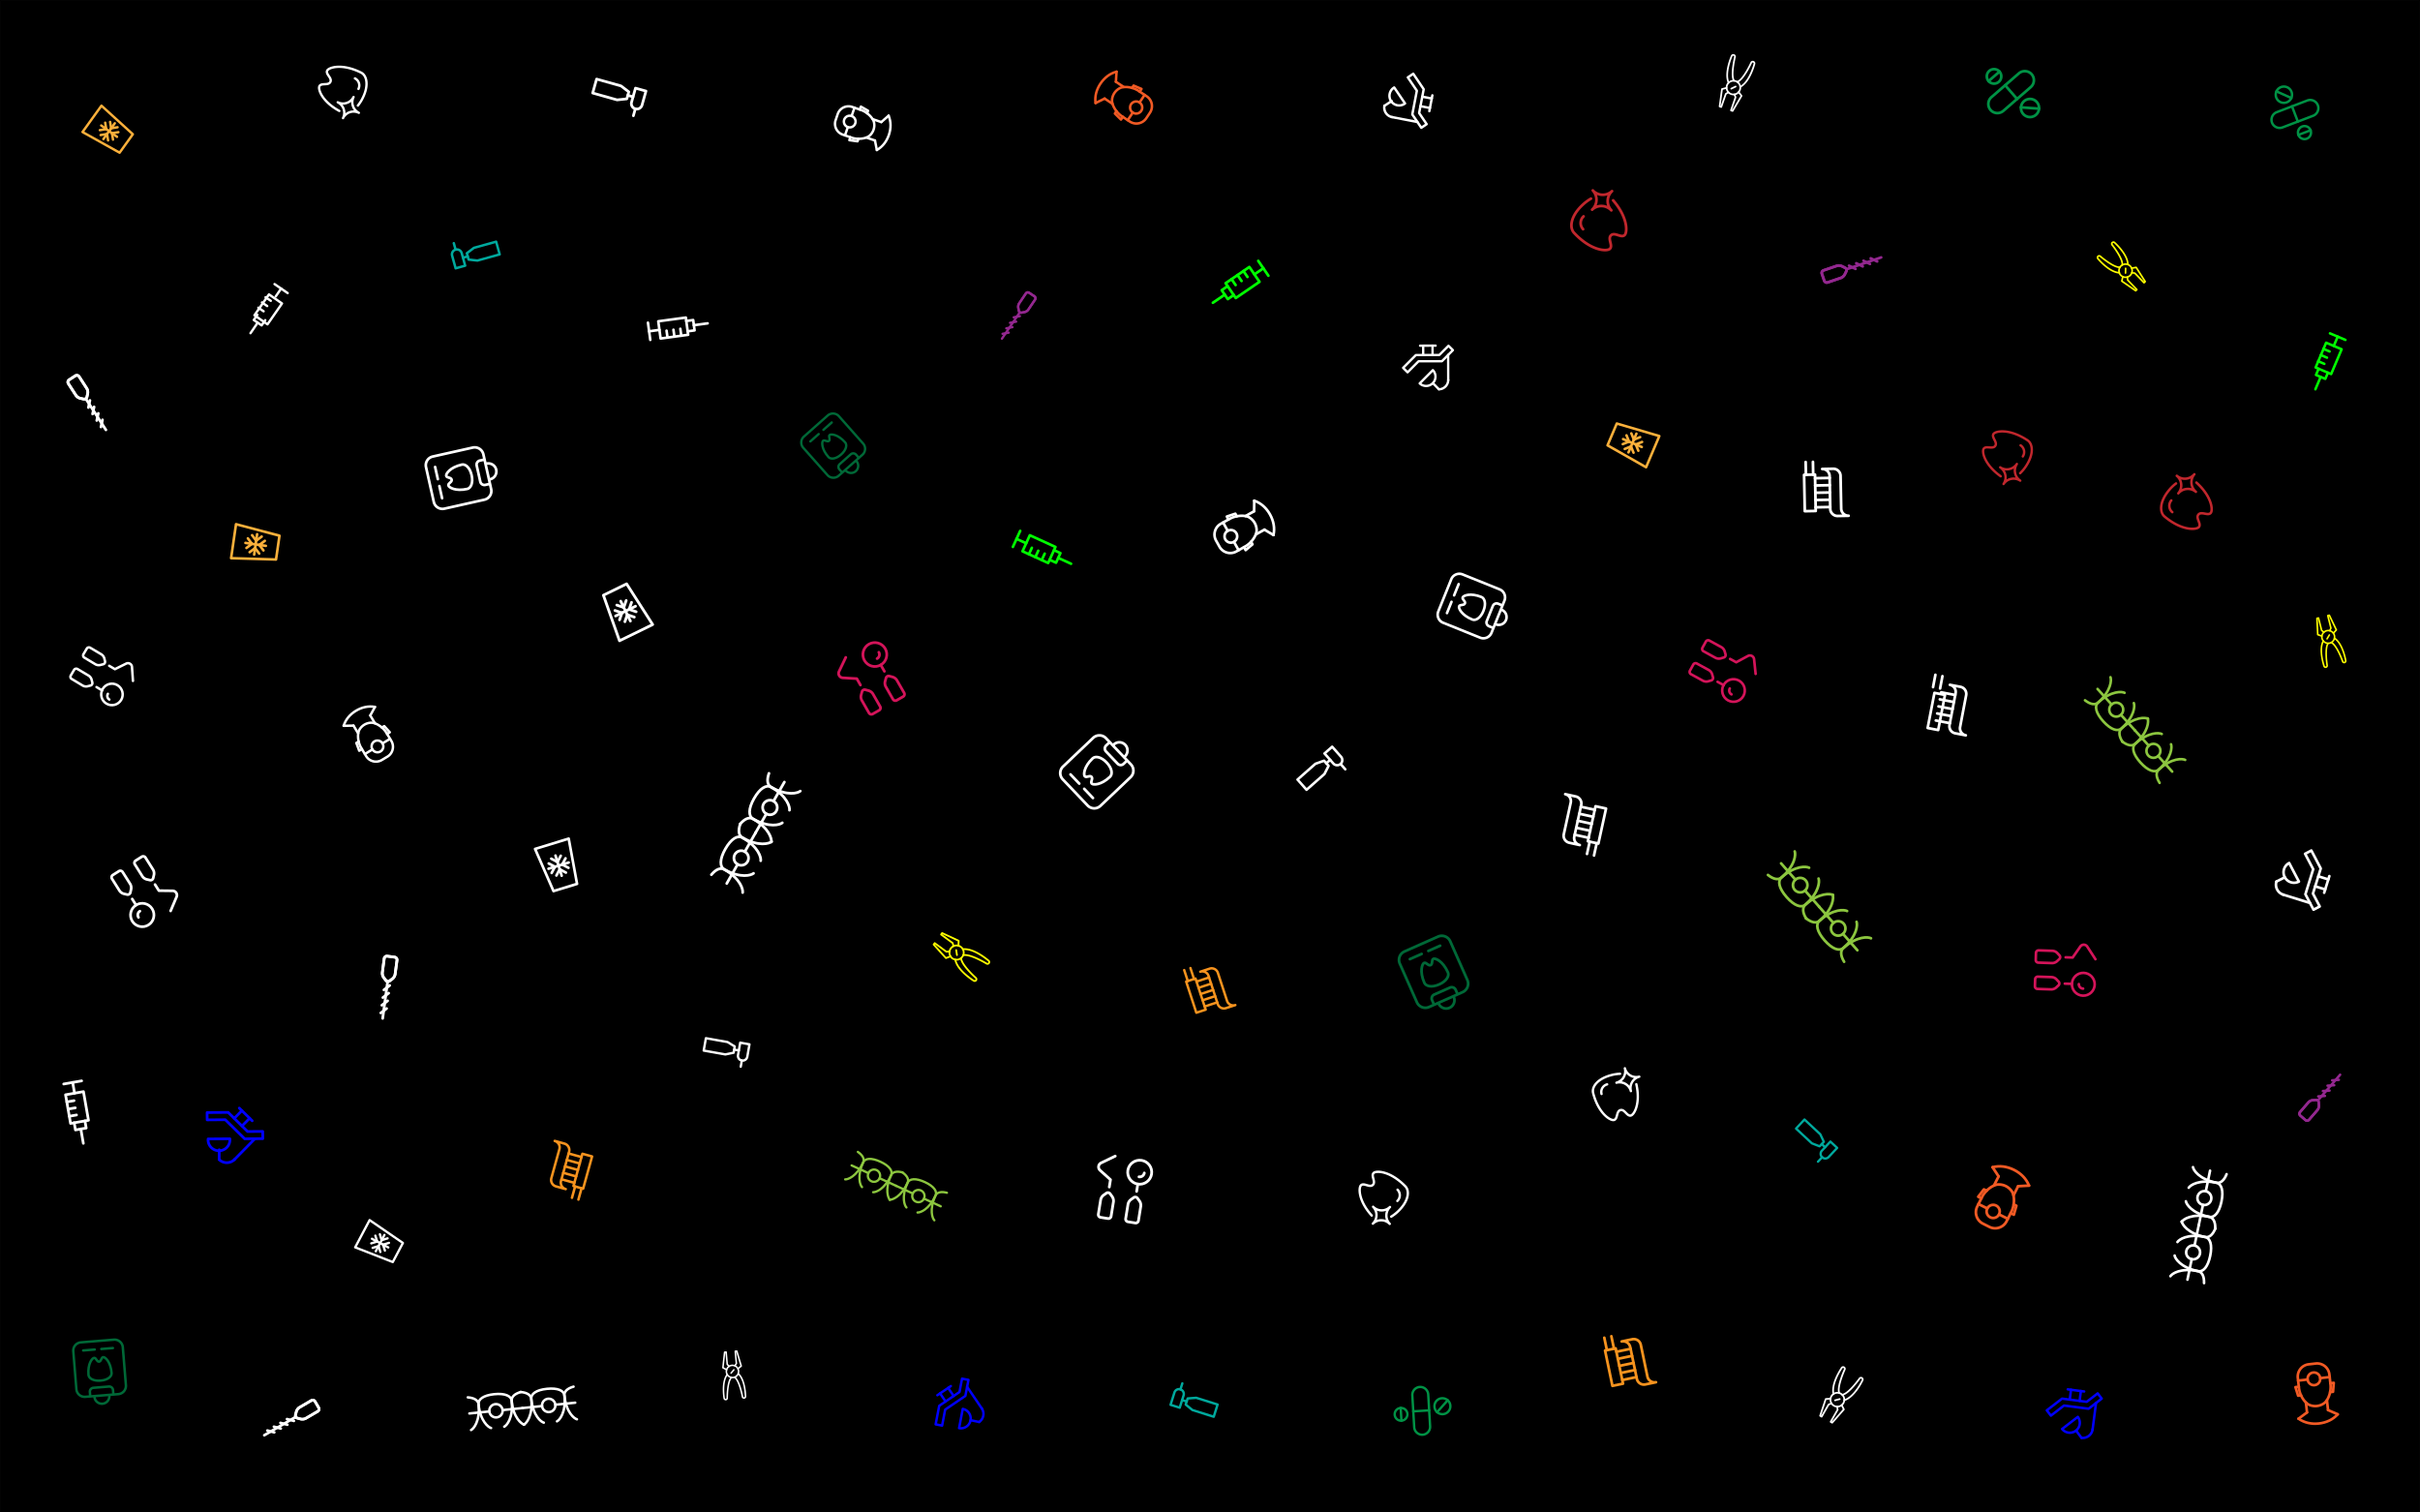 <svg xmlns="http://www.w3.org/2000/svg" viewBox="0 0 2880 1800"><rect x="0" y="0" width="2880" height="1800" fill="#333333" stroke="none"/><defs><style>.cls-1,.cls-10,.cls-11,.cls-12,.cls-13,.cls-14,.cls-15,.cls-16,.cls-17,.cls-18,.cls-19,.cls-2,.cls-20,.cls-21,.cls-22,.cls-23,.cls-24,.cls-25,.cls-26,.cls-27,.cls-28,.cls-29,.cls-3,.cls-30,.cls-31,.cls-32,.cls-33,.cls-34,.cls-35,.cls-36,.cls-37,.cls-38,.cls-39,.cls-4,.cls-40,.cls-41,.cls-42,.cls-43,.cls-44,.cls-45,.cls-46,.cls-47,.cls-48,.cls-49,.cls-5,.cls-50,.cls-51,.cls-52,.cls-53,.cls-54,.cls-55,.cls-56,.cls-57,.cls-58,.cls-59,.cls-6,.cls-60,.cls-61,.cls-62,.cls-63,.cls-64,.cls-65,.cls-66,.cls-67,.cls-68,.cls-69,.cls-7,.cls-70,.cls-71,.cls-72,.cls-73,.cls-74,.cls-75,.cls-8,.cls-9{fill:none;stroke-linecap:round;stroke-linejoin:round;}.cls-1,.cls-10,.cls-11,.cls-12,.cls-13,.cls-14,.cls-15,.cls-19,.cls-2,.cls-20,.cls-21,.cls-22,.cls-23,.cls-24,.cls-3,.cls-34,.cls-35,.cls-36,.cls-37,.cls-38,.cls-39,.cls-4,.cls-40,.cls-41,.cls-42,.cls-43,.cls-44,.cls-45,.cls-46,.cls-47,.cls-48,.cls-5,.cls-6,.cls-7,.cls-8,.cls-9{stroke:#fff;}.cls-1{stroke-width:2.95px;}.cls-2{stroke-width:3.3px;}.cls-3{stroke-width:3.21px;}.cls-4{stroke-width:3.23px;}.cls-5{stroke-width:3.1px;}.cls-6{stroke-width:3.18px;}.cls-7{stroke-width:2.75px;}.cls-8{stroke-width:3.14px;}.cls-9{stroke-width:3.3px;}.cls-10{stroke-width:2.98px;}.cls-11{stroke-width:3.26px;}.cls-12{stroke-width:3.11px;}.cls-13{stroke-width:3.25px;}.cls-14{stroke-width:3.2px;}.cls-15{stroke-width:3.2px;}.cls-16,.cls-17,.cls-18{stroke:#d4145a;}.cls-16{stroke-width:3.11px;}.cls-17{stroke-width:3.13px;}.cls-18{stroke-width:3.28px;}.cls-19{stroke-width:3.25px;}.cls-20{stroke-width:3.26px;}.cls-21{stroke-width:3.19px;}.cls-22{stroke-width:2.81px;}.cls-23{stroke-width:2.81px;}.cls-24{stroke-width:2.84px;}.cls-25,.cls-26,.cls-27{stroke:#8cc63f;}.cls-25{stroke-width:3.23px;}.cls-26{stroke-width:2.74px;}.cls-27{stroke-width:3.12px;}.cls-28,.cls-29,.cls-30{stroke:#006837;}.cls-28{stroke-width:2.96px;}.cls-29{stroke-width:3.28px;}.cls-30{stroke-width:2.83px;}.cls-31,.cls-32,.cls-33{stroke:#f7931e;}.cls-31{stroke-width:3.22px;}.cls-32{stroke-width:2.92px;}.cls-33{stroke-width:2.99px;}.cls-34{stroke-width:3.12px;}.cls-35{stroke-width:2.78px;}.cls-36{stroke-width:2.88px;}.cls-37{stroke-width:2.92px;}.cls-38{stroke-width:2.9px;}.cls-39{stroke-width:3.14px;}.cls-40{stroke-width:3.1px;}.cls-41{stroke-width:2.84px;}.cls-42{stroke-width:3.25px;}.cls-43{stroke-width:3.04px;}.cls-44{stroke-width:3.24px;}.cls-45{stroke-width:2.8px;}.cls-46{stroke-width:1.82px;}.cls-47{stroke-width:2.04px;}.cls-48{stroke-width:2.06px;}.cls-49,.cls-50,.cls-51{stroke:#009245;}.cls-49{stroke-width:3.24px;}.cls-50{stroke-width:2.85px;}.cls-51{stroke-width:2.92px;}.cls-52,.cls-53,.cls-54{stroke:#fbb03b;}.cls-52{stroke-width:2.89px;}.cls-53{stroke-width:3.02px;}.cls-54{stroke-width:3.07px;}.cls-55,.cls-56,.cls-57{stroke:#93278f;}.cls-55{stroke-width:3.21px;}.cls-56{stroke-width:2.79px;}.cls-57{stroke-width:2.98px;}.cls-58,.cls-59,.cls-60{stroke:#c1272d;}.cls-58{stroke-width:3.24px;}.cls-59{stroke-width:2.97px;}.cls-60{stroke-width:2.86px;}.cls-61,.cls-62,.cls-63{stroke:#f15a24;}.cls-61{stroke-width:3.26px;}.cls-62{stroke-width:3.01px;}.cls-63{stroke-width:3.15px;}.cls-64,.cls-65,.cls-66{stroke:blue;}.cls-64{stroke-width:2.95px;}.cls-65{stroke-width:3.24px;}.cls-66{stroke-width:2.91px;}.cls-67,.cls-68,.cls-69{stroke:lime;}.cls-67{stroke-width:3.21px;}.cls-68{stroke-width:3.15px;}.cls-69{stroke-width:3px;}.cls-70,.cls-71,.cls-72{stroke:#00a99d;}.cls-70{stroke-width:2.86px;}.cls-71{stroke-width:2.76px;}.cls-72{stroke-width:2.94px;}.cls-73,.cls-74,.cls-75{stroke:#ff0;}.cls-73{stroke-width:1.97px;}.cls-74{stroke-width:2.13px;}.cls-75{stroke-width:1.9px;}</style></defs><g id="Layer_3" data-name="Layer 3"><rect x="0.5" y="0.5" width="2879" height="1799"/><path d="M2879,1V1799H1V1H2879m1-1H0V1800H2880V0Z"/><line class="cls-1" x1="114.87" y1="817.69" x2="121.63" y2="821.72"/><path class="cls-1" d="M98.61,816a8.23,8.23,0,0,0,5.4.79l3.73-.94a3,3,0,0,0,2.14-3.58l-.95-3.73a8.25,8.25,0,0,0-3.26-4.37l-13.47-8a3,3,0,0,0-4,1l-4,6.76a3,3,0,0,0,1,4Z"/><path class="cls-1" d="M113.73,790.66a8.16,8.16,0,0,0,5.4.79l3.73-.94a3,3,0,0,0,2.13-3.58l-.94-3.73a8.25,8.25,0,0,0-3.26-4.37l-13.48-8a3,3,0,0,0-4,1l-4,6.76a3,3,0,0,0,1,4Z"/><path class="cls-1" d="M158.22,810.31l-1.14-16.46a4.78,4.78,0,0,0-6.9-4.11l-13.43,6.63-6.76-4"/><circle class="cls-1" cx="132.62" cy="828.27" r="12.79" transform="matrix(0.51, -0.86, 0.86, 0.51, -646.73, 518.05)"/><path class="cls-1" d="M128.39,825.75a4.93,4.93,0,0,0,1.71,6.75"/><line class="cls-2" x1="1352.69" y1="1417.87" x2="1354.1" y2="1409.19"/><path class="cls-2" d="M1357.64,1435.44a9.18,9.18,0,0,0-1.4-5.93l-2.51-3.49a3.3,3.3,0,0,0-4.6-.74l-3.48,2.51a9.19,9.19,0,0,0-3.2,5.19l-2.8,17.29a3.31,3.31,0,0,0,2.73,3.78l8.68,1.41a3.31,3.31,0,0,0,3.78-2.73Z"/><path class="cls-2" d="M1325.1,1430.17a9.18,9.18,0,0,0-1.4-5.93l-2.51-3.49a3.29,3.29,0,0,0-4.6-.74l-3.48,2.51a9.2,9.2,0,0,0-3.2,5.18l-2.8,17.3a3.31,3.31,0,0,0,2.73,3.78l8.67,1.4a3.31,3.31,0,0,0,3.79-2.72Z"/><path class="cls-2" d="M1327.21,1375.89l-16.62,8a5.33,5.33,0,0,0-1.44,8.85l12.41,11.22-1.41,8.68"/><circle class="cls-2" cx="1356.38" cy="1395.09" r="14.29" transform="translate(-237.66 2510.93) rotate(-80.8)"/><path class="cls-2" d="M1355.5,1400.52a5.51,5.51,0,0,0,6.31-4.55"/><line class="cls-3" x1="157.33" y1="1069.87" x2="161.9" y2="1077.12"/><path class="cls-3" d="M142.37,1060.23a9,9,0,0,0,4.85,3.43l4.09.93a3.22,3.22,0,0,0,3.84-2.43l.92-4.08a9,9,0,0,0-1-5.85l-9.12-14.45a3.23,3.23,0,0,0-4.43-1l-7.25,4.58a3.22,3.22,0,0,0-1,4.43Z"/><path class="cls-3" d="M169.55,1043.07a9,9,0,0,0,4.86,3.43l4.08.93a3.22,3.22,0,0,0,3.84-2.43l.92-4.08a9,9,0,0,0-1-5.85l-9.12-14.45a3.23,3.23,0,0,0-4.43-1l-7.25,4.58a3.21,3.21,0,0,0-1,4.43Z"/><path class="cls-3" d="M203.05,1084.09l7-16.54a5.19,5.19,0,0,0-4.66-7.39l-16.31-.2-4.58-7.25"/><circle class="cls-3" cx="169.34" cy="1088.9" r="13.93" transform="translate(-555.14 258.53) rotate(-32.26)"/><path class="cls-3" d="M166.48,1084.37a5.36,5.36,0,0,0-1.67,7.39"/><path class="cls-4" d="M1345.48,924.93a10.8,10.8,0,0,0,.39-15.22l-29.66-31.19a10.81,10.81,0,0,0-15.22-.39l-35.87,34.11a10.8,10.8,0,0,0-.38,15.22l29.66,31.19a10.79,10.79,0,0,0,15.21.39Z"/><line class="cls-4" x1="1284.39" y1="932.55" x2="1274.01" y2="921.64"/><line class="cls-4" x1="1300.7" y1="949.71" x2="1290.32" y2="938.79"/><path class="cls-4" d="M1299.27,932.57c1.67,1.76,11.14,1.95,21.78-8.16,3.12-3,2.68-9.84-4.06-16.93s-13.59-7.88-16.71-4.91c-10.63,10.11-10.92,19.58-9.25,21.33,1.93,2,5.94-1.6,8,.61S1297.34,930.54,1299.27,932.57Z"/><path class="cls-4" d="M1320.06,883.76l-3.64,3.46a5,5,0,0,0-.18,7.1l13.85,14.56a5,5,0,0,0,7.1.18l3.64-3.46"/><path class="cls-4" d="M1338.45,900.43a9.68,9.68,0,1,0-13.34-14"/><path class="cls-5" d="M1761.51,758.89a10.37,10.37,0,0,0,13.45-5.72l15.45-38.34a10.37,10.37,0,0,0-5.73-13.45l-44.09-17.77a10.37,10.37,0,0,0-13.45,5.72l-15.45,38.34a10.37,10.37,0,0,0,5.73,13.45Z"/><line class="cls-5" x1="1730.52" y1="708.54" x2="1735.92" y2="695.12"/><line class="cls-5" x1="1722.02" y1="729.62" x2="1727.43" y2="716.21"/><path class="cls-5" d="M1736.43,721.55c-.87,2.16,2.73,10.51,15.8,15.78,3.84,1.54,9.67-1.57,13.18-10.29s1.47-15-2.36-16.55c-13.07-5.27-21.46-1.75-22.33.41-1,2.49,3.76,4.55,2.67,7.26S1737.43,719.06,1736.43,721.55Z"/><path class="cls-5" d="M1787.36,720.28l-4.47-1.8a4.83,4.83,0,0,0-6.28,2.67L1769.4,739a4.83,4.83,0,0,0,2.67,6.28l4.47,1.8"/><path class="cls-5" d="M1780.12,743a9.3,9.3,0,1,0,7-17.25"/><path class="cls-6" d="M576.51,594.68a10.63,10.63,0,0,0,8-12.66l-9.26-41.35a10.63,10.63,0,0,0-12.66-8l-47.56,10.65A10.62,10.62,0,0,0,507,556l9.26,41.36a10.63,10.63,0,0,0,12.66,8Z"/><line class="cls-6" x1="521.05" y1="570.2" x2="517.81" y2="555.73"/><line class="cls-6" x1="526.14" y1="592.95" x2="522.9" y2="578.47"/><path class="cls-6" d="M533.61,577.75c.52,2.33,8.42,7.28,22.52,4.12,4.14-.93,7.25-7,5.14-16.35s-7.49-13.53-11.62-12.6c-14.1,3.16-19.14,11-18.61,13.34.6,2.68,5.82,1.65,6.48,4.58S533,575.06,533.61,577.75Z"/><path class="cls-6" d="M575.87,547.05l-4.82,1.08a4.94,4.94,0,0,0-3.75,5.9l4.32,19.3a5,5,0,0,0,5.91,3.75l4.82-1.08"/><path class="cls-6" d="M583,570.43a9.54,9.54,0,1,0-4.17-18.61"/><polygon class="cls-7" points="479.49 1479.24 439.87 1452.02 422.68 1484.47 467.45 1501.96 479.49 1479.24"/><line class="cls-7" x1="462.11" y1="1484.58" x2="442.64" y2="1474.26"/><line class="cls-7" x1="448.85" y1="1477.55" x2="441.83" y2="1479.71"/><line class="cls-7" x1="448.85" y1="1477.55" x2="446.69" y2="1470.53"/><line class="cls-7" x1="455.9" y1="1481.29" x2="458.06" y2="1488.31"/><line class="cls-7" x1="455.9" y1="1481.29" x2="462.92" y2="1479.13"/><line class="cls-7" x1="454.24" y1="1475.9" x2="452.08" y2="1468.88"/><line class="cls-7" x1="454.24" y1="1475.9" x2="461.26" y2="1473.74"/><line class="cls-7" x1="450.51" y1="1482.95" x2="443.48" y2="1485.1"/><line class="cls-7" x1="450.51" y1="1482.95" x2="452.66" y2="1489.97"/><line class="cls-7" x1="457.53" y1="1469.68" x2="447.21" y2="1489.16"/><polygon class="cls-8" points="686.74 1051.9 676.79 998.05 636.78 1010.32 658.73 1060.49 686.74 1051.9"/><line class="cls-8" x1="668.44" y1="1042.19" x2="661.08" y2="1018.19"/><line class="cls-8" x1="663.43" y1="1025.85" x2="656.04" y2="1021.92"/><line class="cls-8" x1="663.43" y1="1025.85" x2="667.35" y2="1018.45"/><line class="cls-8" x1="666.09" y1="1034.53" x2="662.17" y2="1041.93"/><line class="cls-8" x1="666.09" y1="1034.53" x2="673.49" y2="1038.46"/><line class="cls-8" x1="669.1" y1="1028.86" x2="673.03" y2="1021.46"/><line class="cls-8" x1="669.1" y1="1028.86" x2="676.5" y2="1032.78"/><line class="cls-8" x1="660.42" y1="1031.52" x2="653.02" y2="1027.6"/><line class="cls-8" x1="660.42" y1="1031.52" x2="656.49" y2="1038.92"/><line class="cls-8" x1="676.76" y1="1026.51" x2="652.76" y2="1033.87"/><polygon class="cls-9" points="718.1 708.37 737.26 762.58 776.73 743.28 745.73 694.86 718.1 708.37"/><line class="cls-9" x1="738.67" y1="715.43" x2="750.24" y2="739.11"/><line class="cls-9" x1="746.55" y1="731.56" x2="754.86" y2="734.41"/><line class="cls-9" x1="746.55" y1="731.56" x2="743.69" y2="739.87"/><line class="cls-9" x1="742.36" y1="722.98" x2="745.21" y2="714.67"/><line class="cls-9" x1="742.36" y1="722.98" x2="734.05" y2="720.13"/><line class="cls-9" x1="740.17" y1="729.37" x2="737.31" y2="737.68"/><line class="cls-9" x1="740.17" y1="729.37" x2="731.86" y2="726.51"/><line class="cls-9" x1="748.74" y1="725.18" x2="757.05" y2="728.03"/><line class="cls-9" x1="748.74" y1="725.18" x2="751.59" y2="716.86"/><line class="cls-9" x1="732.61" y1="733.06" x2="756.3" y2="721.48"/><path class="cls-10" d="M647.18,1693.09c-3.14-.76-12.85-8.06-14.91-28.26-.6-5.93,5.9-10.72,18.72-12s20.16,2.07,20.76,8c2.06,20.21-6,29.31-8.91,30.69"/><circle class="cls-10" cx="653" cy="1672.55" r="7.94"/><path class="cls-10" d="M619.47,1656.64c7.88.57,12.33,3.62,12.8,8.19,2.06,20.2-6,29.31-8.91,30.68"/><path class="cls-10" d="M682.58,1650.22c-7.6,2.14-11.35,6-10.89,10.59,2.06,20.21,11.78,27.51,14.91,28.27"/><line class="cls-10" x1="621.35" y1="1675.77" x2="645.1" y2="1673.35"/><line class="cls-10" x1="660.9" y1="1671.75" x2="684.56" y2="1669.34"/><path class="cls-10" d="M584.42,1699.48c-3.13-.77-12.85-8.06-14.91-28.27-.6-5.93,5.9-10.71,18.73-12s20.15,2.08,20.76,8c2,20.21-6,29.31-8.91,30.69"/><circle class="cls-10" cx="590.25" cy="1678.94" r="7.94"/><path class="cls-10" d="M556.71,1663c7.88.56,12.34,3.62,12.8,8.18,2.06,20.21-6,29.31-8.9,30.69"/><path class="cls-10" d="M619.83,1656.61c-7.61,2.14-11.36,6-10.89,10.59,2,20.21,11.77,27.5,14.9,28.26"/><line class="cls-10" x1="558.6" y1="1682.16" x2="582.35" y2="1679.74"/><line class="cls-10" x1="598.14" y1="1678.13" x2="621.8" y2="1675.73"/><path class="cls-11" d="M931,979.22c-2.68,2.32-15.37,6.37-34.73-4.63-5.68-3.23-5.83-12.08,1.15-24.37s14.66-16.7,20.34-13.47c19.37,11,22.39,24,21.77,27.46"/><circle class="cls-11" cx="916.29" cy="960.97" r="8.7"/><path class="cls-11" d="M880.77,980.82c5.51-6.68,11.07-8.72,15.45-6.23,19.36,11,22.38,24,21.76,27.46"/><path class="cls-11" d="M915.13,920.34c-2.92,8.16-1.82,14,2.55,16.47,19.36,11,32.06,7,34.73,4.64"/><line class="cls-11" x1="899.06" y1="991.3" x2="911.99" y2="968.53"/><line class="cls-11" x1="920.59" y1="953.4" x2="933.48" y2="930.73"/><path class="cls-11" d="M896.77,1039.36c-2.67,2.31-15.36,6.36-34.72-4.64-5.68-3.23-5.83-12.08,1.15-24.37s14.66-16.69,20.34-13.47c19.37,11,22.39,24,21.77,27.47"/><circle class="cls-11" cx="882.12" cy="1021.1" r="8.7"/><path class="cls-11" d="M846.6,1041c5.51-6.68,11.07-8.72,15.45-6.24,19.36,11,22.38,24,21.76,27.46"/><path class="cls-11" d="M881,980.48c-2.92,8.16-1.82,14,2.55,16.46,19.36,11,32.06,7,34.73,4.64"/><line class="cls-11" x1="864.89" y1="1051.43" x2="877.82" y2="1028.67"/><line class="cls-11" x1="886.42" y1="1013.54" x2="899.3" y2="990.86"/><path class="cls-12" d="M2591.35,1478.14c1.74-2.89,12.08-10.28,32.89-6,6.1,1.27,8.82,9.26,6.08,22.46s-8.42,19.46-14.52,18.19c-20.8-4.31-27.35-15.21-27.8-18.55"/><circle class="cls-12" cx="2610" cy="1490.42" r="8.3"/><path class="cls-12" d="M2636.43,1462c-3,7.68-7.5,11.17-12.19,10.19-20.81-4.31-27.35-15.21-27.81-18.55"/><path class="cls-12" d="M2623,1527c.26-8.26-2.43-13.23-7.13-14.2-20.81-4.32-31.15,3.08-32.89,6"/><line class="cls-12" x1="2616.76" y1="1457.83" x2="2611.68" y2="1482.29"/><line class="cls-12" x1="2608.31" y1="1498.55" x2="2603.26" y2="1522.91"/><path class="cls-12" d="M2604.75,1413.53c1.75-2.89,12.08-10.28,32.89-6,6.1,1.27,8.83,9.26,6.09,22.47s-8.42,19.45-14.52,18.18c-20.81-4.31-27.35-15.21-27.81-18.55"/><circle class="cls-12" cx="2623.4" cy="1425.81" r="8.3"/><path class="cls-12" d="M2649.83,1397.37c-3,7.69-7.49,11.17-12.19,10.19-20.81-4.31-27.35-15.21-27.8-18.55"/><path class="cls-12" d="M2636.35,1462.35c.26-8.26-2.43-13.23-7.13-14.2-20.81-4.32-31.14,3.08-32.89,6"/><line class="cls-12" x1="2630.16" y1="1393.22" x2="2625.09" y2="1417.68"/><line class="cls-12" x1="2621.71" y1="1433.94" x2="2616.66" y2="1458.3"/><rect class="cls-13" x="2147.45" y="564.91" width="12.99" height="43.29" transform="translate(-11.06 42.24) rotate(-1.12)"/><line class="cls-13" x1="2177.4" y1="568.78" x2="2160.09" y2="569.12"/><line class="cls-13" x1="2177.57" y1="577.43" x2="2160.26" y2="577.77"/><line class="cls-13" x1="2177.74" y1="586.09" x2="2160.43" y2="586.43"/><line class="cls-13" x1="2177.91" y1="594.75" x2="2160.6" y2="595.08"/><line class="cls-13" x1="2178.08" y1="603.4" x2="2160.77" y2="603.74"/><path class="cls-13" d="M2187,614.05l13-.25a8.66,8.66,0,0,1-8.82-8.49l-.77-38.95a8.66,8.66,0,0,0-8.82-8.49l-13,.26a8.65,8.65,0,0,1,8.82,8.48l.76,39A8.66,8.66,0,0,0,2187,614.05Z"/><line class="cls-13" x1="2157.84" y1="564.83" x2="2157.55" y2="549.68"/><line class="cls-13" x1="2149.19" y1="565" x2="2148.89" y2="549.85"/><rect class="cls-14" x="2279.36" y="833.08" width="42.64" height="12.79" transform="matrix(0.19, -0.98, 0.98, 0.19, 1044.56, 2941.86)"/><line class="cls-14" x1="2326.92" y1="827.13" x2="2310.17" y2="823.93"/><line class="cls-14" x1="2325.32" y1="835.5" x2="2308.57" y2="832.3"/><line class="cls-14" x1="2323.72" y1="843.88" x2="2306.97" y2="840.68"/><line class="cls-14" x1="2322.12" y1="852.25" x2="2305.37" y2="849.06"/><line class="cls-14" x1="2320.52" y1="860.63" x2="2303.77" y2="857.43"/><path class="cls-14" d="M2326.9,872.7l12.56,2.4a8.52,8.52,0,0,1-6.77-10l7.19-37.7a8.53,8.53,0,0,0-6.77-10l-12.57-2.4a8.54,8.54,0,0,1,6.78,10l-7.2,37.7A8.53,8.53,0,0,0,2326.9,872.7Z"/><line class="cls-14" x1="2308.87" y1="819.34" x2="2311.67" y2="804.68"/><line class="cls-14" x1="2300.49" y1="817.74" x2="2303.29" y2="803.08"/><rect class="cls-15" x="1879.26" y="975.39" width="42.66" height="12.8" transform="translate(534.93 2628.34) rotate(-77.65)"/><line class="cls-15" x1="1874.02" y1="993.44" x2="1890.69" y2="997.09"/><line class="cls-15" x1="1875.85" y1="985.1" x2="1892.51" y2="988.75"/><line class="cls-15" x1="1877.67" y1="976.77" x2="1894.34" y2="980.42"/><line class="cls-15" x1="1879.5" y1="968.43" x2="1896.16" y2="972.08"/><line class="cls-15" x1="1881.32" y1="960.1" x2="1897.99" y2="963.75"/><path class="cls-15" d="M1875.27,947.86l-12.5-2.74a8.54,8.54,0,0,1,6.51,10.16l-8.22,37.5a8.54,8.54,0,0,0,6.51,10.16l12.5,2.74a8.53,8.53,0,0,1-6.5-10.16l8.21-37.5A8.53,8.53,0,0,0,1875.27,947.86Z"/><line class="cls-15" x1="1891.86" y1="1001.71" x2="1888.67" y2="1016.29"/><line class="cls-15" x1="1900.19" y1="1003.53" x2="1897" y2="1018.12"/><line class="cls-16" x1="2044.05" y1="811.42" x2="2051.31" y2="815.4"/><path class="cls-16" d="M2026.89,810.28a8.66,8.66,0,0,0,5.71.62l3.88-1.13a3.11,3.11,0,0,0,2.11-3.85l-1.13-3.88a8.68,8.68,0,0,0-3.6-4.47l-14.47-7.93a3.12,3.12,0,0,0-4.22,1.23l-4,7.26a3.12,3.12,0,0,0,1.23,4.22Z"/><path class="cls-16" d="M2041.82,783a8.71,8.71,0,0,0,5.71.63l3.88-1.13a3.11,3.11,0,0,0,2.11-3.85l-1.14-3.89a8.71,8.71,0,0,0-3.59-4.47l-14.48-7.93a3.11,3.11,0,0,0-4.21,1.23l-4,7.26a3.11,3.11,0,0,0,1.23,4.22Z"/><path class="cls-16" d="M2089.34,802l-1.82-17.26a5,5,0,0,0-7.41-4.06l-13.87,7.48-7.27-4"/><circle class="cls-16" cx="2063.11" cy="821.86" r="13.46" transform="translate(350.87 2236.12) rotate(-61.28)"/><path class="cls-16" d="M2058.57,819.38a5.17,5.17,0,0,0,2.06,7"/><line class="cls-17" x1="2457.3" y1="1170.64" x2="2465.65" y2="1170.9"/><path class="cls-17" d="M2441.37,1177.45a8.71,8.71,0,0,0,5.41-2l3-2.79a3.14,3.14,0,0,0,.14-4.42l-2.8-3a8.66,8.66,0,0,0-5.27-2.38l-16.63-.52a3.14,3.14,0,0,0-3.23,3l-.26,8.34a3.14,3.14,0,0,0,3,3.23Z"/><path class="cls-17" d="M2442.35,1146.16a8.77,8.77,0,0,0,5.41-2l3-2.79a3.15,3.15,0,0,0,.14-4.43l-2.8-3a8.7,8.7,0,0,0-5.27-2.37l-16.63-.53a3.15,3.15,0,0,0-3.23,3l-.26,8.35a3.15,3.15,0,0,0,3,3.23Z"/><path class="cls-17" d="M2493.72,1141.51l-9.53-14.68a5,5,0,0,0-8.5-.27l-9.06,13-8.34-.26"/><circle class="cls-17" cx="2479.21" cy="1171.33" r="13.57" transform="translate(1230.68 3612.57) rotate(-88.2)"/><path class="cls-17" d="M2474,1171.17a5.23,5.23,0,0,0,5.06,5.38"/><line class="cls-18" x1="1052.52" y1="798.95" x2="1048.18" y2="791.35"/><path class="cls-18" d="M1067.33,809.47a9.17,9.17,0,0,0-4.79-3.72l-4.12-1.13a3.28,3.28,0,0,0-4,2.29l-1.13,4.13a9.15,9.15,0,0,0,.77,6l8.64,15.14a3.29,3.29,0,0,0,4.47,1.23l7.6-4.34a3.29,3.29,0,0,0,1.23-4.47Z"/><path class="cls-18" d="M1038.82,825.73A9.13,9.13,0,0,0,1034,822l-4.12-1.13a3.28,3.28,0,0,0-4,2.29l-1.12,4.13a9.05,9.05,0,0,0,.76,6l8.64,15.15a3.29,3.29,0,0,0,4.47,1.23l7.61-4.34a3.28,3.28,0,0,0,1.22-4.47Z"/><path class="cls-18" d="M1006.53,782.36l-7.91,16.55a5.3,5.3,0,0,0,4.42,7.75l16.63,1,4.34,7.6"/><circle class="cls-18" cx="1041.13" cy="779" r="14.22" transform="translate(-249.19 618.15) rotate(-29.7)"/><path class="cls-18" d="M1043.84,783.75a5.47,5.47,0,0,0,2.05-7.46"/><line class="cls-19" x1="105.19" y1="484.98" x2="107.01" y2="476.52"/><line class="cls-19" x1="110.18" y1="492.7" x2="112" y2="484.23"/><line class="cls-19" x1="115.16" y1="500.41" x2="116.98" y2="491.95"/><line class="cls-19" x1="120.15" y1="508.13" x2="121.97" y2="499.66"/><line class="cls-19" x1="126.04" y1="511.61" x2="102.04" y2="474.46"/><path class="cls-19" d="M89.68,447.19a3.27,3.27,0,0,1,4.49,1l9.12,14.12a9,9,0,0,1,1.08,5.9l-.91,4.24a3.25,3.25,0,0,1-3.86,2.49L95.36,474a9,9,0,0,1-4.93-3.41L81.3,456.47a3.26,3.26,0,0,1,1-4.49Z"/><path class="cls-19" d="M89.68,447.19a3.27,3.27,0,0,1,4.49,1l9.12,14.12a9,9,0,0,1,1.08,5.9l-.91,4.24a3.25,3.25,0,0,1-3.86,2.49L95.36,474a9,9,0,0,1-4.93-3.41L81.3,456.47a3.26,3.26,0,0,1,1-4.49Z"/><line class="cls-20" x1="456.86" y1="1178.07" x2="463.77" y2="1172.79"/><line class="cls-20" x1="455.63" y1="1187.21" x2="462.54" y2="1181.94"/><line class="cls-20" x1="454.4" y1="1196.35" x2="461.32" y2="1191.08"/><line class="cls-20" x1="453.17" y1="1205.49" x2="460.09" y2="1200.22"/><line class="cls-20" x1="455.41" y1="1211.99" x2="461.32" y2="1167.99"/><path class="cls-20" d="M469.67,1139.11a3.27,3.27,0,0,1,2.8,3.66l-2.25,16.73a9.06,9.06,0,0,1-3,5.21l-3.46,2.64a3.27,3.27,0,0,1-4.57-.61l-2.64-3.46a9.07,9.07,0,0,1-1.54-5.83l2.24-16.73a3.27,3.27,0,0,1,3.67-2.79Z"/><path class="cls-20" d="M469.67,1139.11a3.27,3.27,0,0,1,2.8,3.66l-2.25,16.73a9.06,9.06,0,0,1-3,5.21l-3.46,2.64a3.27,3.27,0,0,1-4.57-.61l-2.64-3.46a9.07,9.07,0,0,1-1.54-5.83l2.24-16.73a3.27,3.27,0,0,1,3.67-2.79Z"/><line class="cls-21" x1="341.54" y1="1688.83" x2="349.75" y2="1690.99"/><line class="cls-21" x1="333.75" y1="1693.37" x2="341.97" y2="1695.53"/><line class="cls-21" x1="325.96" y1="1697.91" x2="334.18" y2="1700.08"/><line class="cls-21" x1="318.18" y1="1702.46" x2="326.4" y2="1704.62"/><line class="cls-21" x1="314.51" y1="1708.08" x2="351.99" y2="1686.21"/><path class="cls-21" d="M379.27,1675.31a3.2,3.2,0,0,1-1.14,4.36L363.88,1688a8.88,8.88,0,0,1-5.84.79l-4.11-1.08a3.19,3.19,0,0,1-2.27-3.89l1.08-4.12a8.89,8.89,0,0,1,3.56-4.68l14.25-8.32a3.2,3.2,0,0,1,4.36,1.15Z"/><path class="cls-21" d="M379.27,1675.31a3.2,3.2,0,0,1-1.14,4.36L363.88,1688a8.88,8.88,0,0,1-5.84.79l-4.11-1.08a3.19,3.19,0,0,1-2.27-3.89l1.08-4.12a8.89,8.89,0,0,1,3.56-4.68l14.25-8.32a3.2,3.2,0,0,1,4.36,1.15Z"/><path class="cls-22" d="M425.89,125.64a45.55,45.55,0,0,0,5.75-9c7.6-15.23,4.82-26.87-1.88-30.21C406.92,75.08,391.28,80.22,389.4,84c-2.18,4.35,6.13,8.76,3.77,13.5s-10.88.75-13.05,5.11c-1.81,3.62,3,18.18,23.69,29.41"/><path class="cls-22" d="M426.58,105.83a9.36,9.36,0,0,0-4.19-12.55"/><path class="cls-22" d="M408.23,140.55a14,14,0,0,0-6.29-18.82,14,14,0,0,0,18.82-6.3,14,14,0,0,0,6.3,18.83A14,14,0,0,0,408.23,140.55Z"/><path class="cls-23" d="M1928,1277.92a46,46,0,0,0-10.53,1.59c-16.48,4.34-23.4,14.13-21.49,21.37,6.51,24.71,20.71,33.08,24.8,32,4.71-1.24,2.53-10.4,7.66-11.76s7.76,7.69,12.47,6.45c3.92-1,11.68-14.28,6.48-37.26"/><path class="cls-23" d="M1912.64,1290.48a9.37,9.37,0,0,0-6.67,11.45"/><path class="cls-23" d="M1950.89,1281.35a14.06,14.06,0,0,0-10,17.17,14,14,0,0,0-17.17-10,14.05,14.05,0,0,0,10-17.17A14,14,0,0,0,1950.89,1281.35Z"/><path class="cls-24" d="M1655.67,1447.91a46.53,46.53,0,0,0,8.48-6.63c12.34-12,13.58-24,8.3-29.47-18-18.5-34.64-18.82-37.7-15.85-3.52,3.43,2.93,10.41-.91,14.15s-10.64-2.92-14.16.51c-2.94,2.86-3.19,18.36,12.78,36"/><path class="cls-24" d="M1663,1429.24a9.46,9.46,0,0,0,.19-13.38"/><path class="cls-24" d="M1633.83,1456.24a14.19,14.19,0,0,0,.28-20.07,14.2,14.2,0,0,0,20.07.29,14.18,14.18,0,0,0-.28,20.06A14.21,14.21,0,0,0,1633.83,1456.24Z"/><path class="cls-25" d="M2164.24,1045.58c1.3,3.25,1,16.46-15.62,31-4.87,4.27-13.2,1.53-22.44-9s-10.88-19.15-6-23.42c16.59-14.56,29.72-13.17,32.78-11.46"/><circle class="cls-25" cx="2142.39" cy="1053.38" r="8.63"/><path class="cls-25" d="M2149.45,1093.09c-4.47-7.33-4.58-13.2-.83-16.49,16.59-14.56,29.72-13.18,32.78-11.47"/><path class="cls-25" d="M2104,1041.27c6.69,5.39,12.5,6.25,16.24,3,16.59-14.56,16.92-27.76,15.62-31"/><line class="cls-25" x1="2165.19" y1="1079.36" x2="2148.08" y2="1059.86"/><line class="cls-25" x1="2136.7" y1="1046.89" x2="2119.65" y2="1027.47"/><path class="cls-25" d="M2209.46,1097.1c1.3,3.26,1,16.46-15.62,31-4.87,4.27-13.2,1.53-22.44-9s-10.88-19.14-6-23.42c16.59-14.56,29.72-13.17,32.78-11.46"/><circle class="cls-25" cx="2187.61" cy="1104.9" r="8.63"/><path class="cls-25" d="M2194.67,1144.61c-4.47-7.33-4.58-13.2-.83-16.49,16.59-14.56,29.72-13.18,32.78-11.46"/><path class="cls-25" d="M2149.19,1092.79c6.69,5.39,12.5,6.25,16.24,3,16.59-14.57,16.92-27.77,15.62-31"/><line class="cls-25" x1="2210.41" y1="1130.88" x2="2193.3" y2="1111.38"/><line class="cls-25" x1="2181.92" y1="1098.41" x2="2164.87" y2="1078.99"/><path class="cls-26" d="M1078.74,1437c-2.13-2.07-6.45-12.41,1.36-29.43,2.3-5,9.7-5.75,20.5-.79s15.05,11.06,12.76,16c-7.82,17-18.47,20.49-21.43,20.22"/><circle class="cls-26" cx="1092.97" cy="1423.43" r="7.32"/><path class="cls-26" d="M1073.76,1395.12c6,4.13,8.11,8.64,6.34,12.48-7.81,17-18.46,20.49-21.42,20.22"/><path class="cls-26" d="M1126.91,1419.51c-7.05-1.85-11.84-.51-13.61,3.33-7.81,17-3.5,27.36-1.36,29.43"/><line class="cls-26" x1="1066.31" y1="1411.2" x2="1086.32" y2="1420.38"/><line class="cls-26" x1="1099.62" y1="1426.48" x2="1119.54" y2="1435.63"/><path class="cls-26" d="M1025.89,1412.77c-2.13-2.07-6.44-12.41,1.37-29.43,2.29-5,9.69-5.75,20.49-.79s15,11.07,12.76,16.06c-7.81,17-18.47,20.48-21.42,20.22"/><circle class="cls-26" cx="1040.12" cy="1399.17" r="7.32"/><path class="cls-26" d="M1020.91,1370.86c6,4.13,8.11,8.64,6.35,12.48-7.81,17-18.47,20.49-21.43,20.22"/><path class="cls-26" d="M1074.06,1395.26c-7-1.86-11.84-.52-13.61,3.32-7.81,17-3.49,27.36-1.36,29.43"/><line class="cls-26" x1="1013.47" y1="1386.94" x2="1033.47" y2="1396.12"/><line class="cls-26" x1="1046.77" y1="1402.23" x2="1066.69" y2="1411.37"/><path class="cls-27" d="M2539.44,836.75c1.3,3.11,1.16,15.83-14.62,30.09-4.63,4.18-12.69,1.65-21.74-8.36s-10.73-18.3-6.11-22.48c15.79-14.25,28.46-13.1,31.42-11.49"/><circle class="cls-27" cx="2518.5" cy="844.55" r="8.31"/><path class="cls-27" d="M2525.84,882.71c-4.4-7-4.58-12.66-1-15.87,15.78-14.26,28.45-13.1,31.42-11.49"/><path class="cls-27" d="M2481.33,833.42c6.52,5.09,12.12,5.85,15.69,2.63,15.78-14.25,15.92-27,14.62-30.09"/><line class="cls-27" x1="2540.82" y1="869.27" x2="2524.07" y2="850.72"/><line class="cls-27" x1="2512.93" y1="838.39" x2="2496.24" y2="819.91"/><path class="cls-27" d="M2583.7,885.76c1.3,3.11,1.16,15.83-14.62,30.09-4.63,4.18-12.69,1.65-21.74-8.36s-10.74-18.3-6.11-22.48c15.78-14.25,28.45-13.1,31.42-11.49"/><circle class="cls-27" cx="2562.76" cy="893.56" r="8.31"/><path class="cls-27" d="M2570.1,931.72c-4.4-7-4.59-12.66-1-15.87,15.78-14.26,28.45-13.1,31.42-11.49"/><path class="cls-27" d="M2525.59,882.43c6.52,5.09,12.12,5.85,15.69,2.63,15.78-14.25,15.92-27,14.62-30.09"/><line class="cls-27" x1="2585.08" y1="918.28" x2="2568.33" y2="899.73"/><line class="cls-27" x1="2557.19" y1="887.4" x2="2540.5" y2="868.92"/><path class="cls-28" d="M90.91,1653.36a9.9,9.9,0,0,0,10.63,9l39.3-3.21a9.89,9.89,0,0,0,9-10.63l-3.69-45.19a9.89,9.89,0,0,0-10.63-9l-39.29,3.21a9.89,9.89,0,0,0-9,10.63Z"/><line class="cls-28" x1="120.61" y1="1605.41" x2="134.36" y2="1604.29"/><line class="cls-28" x1="98.99" y1="1607.18" x2="112.75" y2="1606.05"/><path class="cls-28" d="M112,1616c-2.21.18-7.8,6.83-6.7,20.22.32,3.93,5.47,7.58,14.4,6.85s13.43-5.16,13.11-9.09c-1.1-13.4-7.68-19-9.89-18.87-2.56.21-2.28,5.16-5.06,5.38S114.59,1615.81,112,1616Z"/><path class="cls-28" d="M134.88,1658.9l-.37-4.58a4.6,4.6,0,0,0-5-4.21l-18.34,1.5a4.59,4.59,0,0,0-4.21,5l.37,4.58"/><path class="cls-28" d="M112.42,1662.43a8.87,8.87,0,0,0,17.69-1.44"/><path class="cls-29" d="M1686.25,1192.86a11,11,0,0,0,14.44,5.58l40-17.73a11,11,0,0,0,5.58-14.44l-20.38-46.06a11,11,0,0,0-14.45-5.58l-40,17.73a11,11,0,0,0-5.58,14.44Z"/><line class="cls-29" x1="1699.87" y1="1131.71" x2="1713.89" y2="1125.51"/><line class="cls-29" x1="1677.85" y1="1141.46" x2="1691.86" y2="1135.26"/><path class="cls-29" d="M1694.76,1146c-2.26,1-5.68,10,.36,23.66,1.77,4,8.51,5.94,17.61,1.91s12.2-10.32,10.43-14.32c-6.05-13.66-15-17.18-17.27-16.18-2.61,1.15-.5,6.24-3.34,7.49S1697.36,1144.81,1694.76,1146Z"/><path class="cls-29" d="M1734.4,1182.61l-2.07-4.67a5.11,5.11,0,0,0-6.74-2.61l-18.69,8.28a5.11,5.11,0,0,0-2.61,6.74l2.07,4.67"/><path class="cls-29" d="M1712.13,1194.52a9.85,9.85,0,0,0,18-8"/><path class="cls-30" d="M984.75,565.38a9.46,9.46,0,0,0,13.33.8l28.29-25a9.48,9.48,0,0,0,.81-13.34l-28.82-32.53a9.48,9.48,0,0,0-13.34-.81l-28.28,25.06a9.48,9.48,0,0,0-.81,13.34Z"/><line class="cls-30" x1="979.94" y1="511.54" x2="989.84" y2="502.77"/><line class="cls-30" x1="964.39" y1="525.32" x2="974.29" y2="516.55"/><path class="cls-30" d="M979.47,524.59c-1.59,1.42-2.05,9.72,6.49,19.36,2.51,2.83,8.55,2.66,15-3s7.33-11.67,4.82-14.5c-8.54-9.64-16.84-10.19-18.43-8.78-1.84,1.63,1.22,5.26-.78,7S981.31,523,979.47,524.59Z"/><path class="cls-30" d="M1021.65,544.35l-2.92-3.3a4.41,4.41,0,0,0-6.23-.38l-13.2,11.69a4.41,4.41,0,0,0-.37,6.23l2.92,3.3"/><path class="cls-30" d="M1006.46,560a8.5,8.5,0,0,0,12.73-11.28"/><rect class="cls-31" x="1914.47" y="1605.39" width="12.88" height="42.94" transform="translate(-291.95 426.94) rotate(-11.79)"/><line class="cls-31" x1="1940.52" y1="1605.22" x2="1923.71" y2="1608.73"/><line class="cls-31" x1="1942.28" y1="1613.62" x2="1925.46" y2="1617.14"/><line class="cls-31" x1="1944.03" y1="1622.03" x2="1927.22" y2="1625.54"/><line class="cls-31" x1="1945.79" y1="1630.44" x2="1928.97" y2="1633.95"/><line class="cls-31" x1="1947.54" y1="1638.84" x2="1930.73" y2="1642.35"/><path class="cls-31" d="M1958.14,1647.6l12.61-2.64a8.58,8.58,0,0,1-10.16-6.65l-7.9-37.83a8.59,8.59,0,0,0-10.16-6.65l-12.61,2.64a8.58,8.58,0,0,1,10.16,6.65L1948,1641A8.59,8.59,0,0,0,1958.14,1647.6Z"/><line class="cls-31" x1="1920.73" y1="1604.96" x2="1917.66" y2="1590.25"/><line class="cls-31" x1="1912.32" y1="1606.72" x2="1909.25" y2="1592.01"/><rect class="cls-32" x="1417.46" y="1165.28" width="11.69" height="38.98" transform="translate(-297.7 500.93) rotate(-18.1)"/><line class="cls-32" x1="1438.84" y1="1163.29" x2="1424.02" y2="1168.14"/><line class="cls-32" x1="1441.26" y1="1170.7" x2="1426.44" y2="1175.55"/><line class="cls-32" x1="1443.69" y1="1178.11" x2="1428.87" y2="1182.96"/><line class="cls-32" x1="1446.11" y1="1185.52" x2="1431.29" y2="1190.37"/><line class="cls-32" x1="1448.53" y1="1192.93" x2="1433.71" y2="1197.78"/><path class="cls-32" d="M1459,1199.77l11.12-3.63a7.8,7.8,0,0,1-9.84-5l-10.9-33.35a7.79,7.79,0,0,0-9.83-5l-11.12,3.63a7.8,7.8,0,0,1,9.84,5l10.9,33.35A7.79,7.79,0,0,0,1459,1199.77Z"/><line class="cls-32" x1="1420.96" y1="1165.04" x2="1416.72" y2="1152.07"/><line class="cls-32" x1="1413.55" y1="1167.46" x2="1409.31" y2="1154.49"/><rect class="cls-33" x="673.66" y="1387.97" width="39.81" height="11.94" transform="translate(-834.99 1689.97) rotate(-74.51)"/><line class="cls-33" x1="668.21" y1="1403.44" x2="683.56" y2="1407.7"/><line class="cls-33" x1="670.34" y1="1395.77" x2="685.69" y2="1400.02"/><line class="cls-33" x1="672.47" y1="1388.1" x2="687.82" y2="1392.35"/><line class="cls-33" x1="674.6" y1="1380.42" x2="689.94" y2="1384.68"/><line class="cls-33" x1="676.72" y1="1372.75" x2="692.07" y2="1377"/><path class="cls-33" d="M671.71,1361l-11.51-3.19a8,8,0,0,1,5.54,9.8l-9.57,34.53a8,8,0,0,0,5.55,9.8l11.51,3.19a8,8,0,0,1-5.55-9.8l9.57-34.53A8,8,0,0,0,671.71,1361Z"/><line class="cls-33" x1="684.42" y1="1412.07" x2="680.69" y2="1425.49"/><line class="cls-33" x1="692.09" y1="1414.19" x2="688.37" y2="1427.62"/><path class="cls-34" d="M2724.29,1027.07l11.6,22.08a12.47,12.47,0,1,1-11.6-22.08Z"/><line class="cls-34" x1="2772.13" y1="1042.62" x2="2765.95" y2="1062.47"/><line class="cls-34" x1="2755.28" y1="1054.8" x2="2767.19" y2="1058.5"/><line class="cls-34" x1="2758.99" y1="1042.89" x2="2770.89" y2="1046.59"/><polygon class="cls-34" points="2750.63 1012.21 2743.27 1016.07 2743.23 1016.06 2752.9 1034.46 2743.63 1064.23 2753.3 1082.64 2760.66 1078.77 2752.6 1063.42 2761.89 1033.57 2750.69 1012.17 2750.63 1012.21"/><line class="cls-34" x1="2717.07" y1="1064.68" x2="2749.1" y2="1074.64"/><line class="cls-34" x1="2709.15" y1="1049.13" x2="2719.13" y2="1044.08"/><path class="cls-34" d="M2709.14,1049.15a12.48,12.48,0,0,0,8.21,15.61"/><path class="cls-35" d="M1689.55,456.28l15.69-15.78a11.13,11.13,0,0,1-15.69,15.78Z"/><line class="cls-35" x1="1689.99" y1="411.4" x2="1708.54" y2="411.35"/><line class="cls-35" x1="1704.86" y1="422.49" x2="1704.83" y2="411.36"/><line class="cls-35" x1="1693.73" y1="422.52" x2="1693.7" y2="411.39"/><polygon class="cls-35" points="1669.85 437.83 1675.11 443.07 1675.11 443.1 1688.19 429.95 1716.01 429.88 1729.09 416.72 1723.83 411.49 1712.92 422.46 1685.02 422.54 1669.81 437.79 1669.85 437.83"/><line class="cls-35" x1="1723.49" y1="452.36" x2="1723.41" y2="422.43"/><line class="cls-35" x1="1712.38" y1="463.27" x2="1705.41" y2="456.12"/><path class="cls-35" d="M1712.39,463.27a11.13,11.13,0,0,0,11.1-11.16"/><path class="cls-36" d="M1659.21,104.11l12.89,19a11.5,11.5,0,1,1-12.89-19Z"/><line class="cls-36" x1="1704.64" y1="113.46" x2="1701.02" y2="132.28"/><line class="cls-36" x1="1690.45" y1="126.34" x2="1701.74" y2="128.52"/><line class="cls-36" x1="1692.62" y1="115.05" x2="1703.92" y2="117.22"/><polygon class="cls-36" points="1681.82 87.79 1675.47 92.09 1675.43 92.08 1686.18 107.95 1680.75 136.19 1691.49 152.06 1697.84 147.76 1688.88 134.52 1694.32 106.21 1681.87 87.76 1681.82 87.79"/><line class="cls-36" x1="1656.45" y1="139.32" x2="1686.83" y2="145.17"/><line class="cls-36" x1="1647.59" y1="125.89" x2="1656.22" y2="120.24"/><path class="cls-36" d="M1647.59,125.9a11.5,11.5,0,0,0,9.12,13.47"/><circle class="cls-37" cx="449.22" cy="888.3" r="7"/><path class="cls-37" d="M435.74,899.85a13.65,13.65,0,0,0,18.69,4.62l6.66-4a13.67,13.67,0,0,0,4.62-18.7l-5.85-9.69c-3.87-6.41-11.63-11.64-17.46-12a16.67,16.67,0,0,0-15,9c-2.41,5.31-1.4,14.61,2.47,21Z"/><line class="cls-37" x1="434.24" y1="897.35" x2="443.23" y2="891.92"/><line class="cls-37" x1="455.21" y1="884.69" x2="464.2" y2="879.26"/><line class="cls-37" x1="440.63" y1="851.48" x2="446.23" y2="860.76"/><line class="cls-37" x1="446.27" y1="841.27" x2="440.63" y2="851.48"/><line class="cls-37" x1="420.67" y1="863.54" x2="426.27" y2="872.81"/><line class="cls-37" x1="409" y1="863.77" x2="420.67" y2="863.54"/><path class="cls-37" d="M409,863.74c2.28-7.38,7.44-13.55,14.57-17.85s15-6,22.59-4.58"/><polyline class="cls-37" points="454.49 865.81 457.26 864.14 463.89 871.49 460.69 873.43"/><polyline class="cls-37" points="426.86 882.49 424.09 884.17 427.5 893.45 430.71 891.52"/><circle class="cls-38" cx="1011.25" cy="144.65" r="6.96"/><path class="cls-38" d="M1014.15,127.26a13.56,13.56,0,0,0-17.18,8.4L994.46,143a13.57,13.57,0,0,0,8.41,17.18l10.65,3.65c7,2.41,16.28,1.44,20.93-2a16.59,16.59,0,0,0,5.64-16.45c-1.55-5.59-8.26-12-15.29-14.44Z"/><line class="cls-38" x1="1016.89" y1="128.19" x2="1013.51" y2="138.07"/><line class="cls-38" x1="1009" y1="151.23" x2="1005.61" y2="161.1"/><line class="cls-38" x1="1041.29" y1="167.21" x2="1031.1" y2="163.72"/><line class="cls-38" x1="1043.51" y1="178.58" x2="1041.29" y2="167.21"/><line class="cls-38" x1="1048.8" y1="145.29" x2="1038.61" y2="141.8"/><line class="cls-38" x1="1057.54" y1="137.67" x2="1048.8" y2="145.29"/><path class="cls-38" d="M1057.52,137.71c3,7.08,3,15.06.3,22.9s-7.59,14.13-14.28,17.9"/><polyline class="cls-38" points="1021.59 165.14 1020.55 168.18 1010.81 166.81 1012.01 163.29"/><polyline class="cls-38" points="1031.99 134.8 1033.03 131.76 1024.5 126.87 1023.29 130.39"/><circle class="cls-39" cx="1464.82" cy="638.29" r="7.54"/><path class="cls-39" d="M1452.86,623.37a14.72,14.72,0,0,0-5.63,20l4.09,7.31a14.72,14.72,0,0,0,20,5.63l10.65-6c7-3.94,12.93-12.11,13.51-18.37a18,18,0,0,0-9.22-16.46c-5.64-2.78-15.68-2-22.72,1.92Z"/><line class="cls-39" x1="1455.6" y1="621.84" x2="1461.13" y2="631.71"/><line class="cls-39" x1="1468.5" y1="644.87" x2="1474.03" y2="654.74"/><line class="cls-39" x1="1504.77" y1="630.34" x2="1494.58" y2="636.04"/><line class="cls-39" x1="1515.57" y1="636.77" x2="1504.77" y2="630.34"/><line class="cls-39" x1="1492.49" y1="608.42" x2="1482.31" y2="614.12"/><line class="cls-39" x1="1492.65" y1="595.85" x2="1492.49" y2="608.42"/><path class="cls-39" d="M1492.68,595.89c7.87,2.72,14.33,8.48,18.71,16.32s5.93,16.35,4.14,24.48"/><polyline class="cls-39" points="1488.85 644.76 1490.56 647.8 1482.41 654.68 1480.43 651.16"/><polyline class="cls-39" points="1471.86 614.42 1470.15 611.37 1460.04 614.73 1462 618.25"/><rect class="cls-40" x="784.65" y="380.03" width="33.09" height="20.68" transform="translate(-45.19 111.19) rotate(-7.72)"/><polyline class="cls-40" points="818.42 394.29 826.61 393.18 824.95 380.88 816.75 382"/><line class="cls-40" x1="842.17" y1="384.81" x2="825.78" y2="387.03"/><line class="cls-40" x1="784.8" y1="392.59" x2="772.5" y2="394.26"/><line class="cls-40" x1="773.89" y1="404.5" x2="771.11" y2="384.01"/><line class="cls-40" x1="810.78" y1="399.5" x2="809.66" y2="391.3"/><line class="cls-40" x1="802.58" y1="400.61" x2="801.47" y2="392.41"/><line class="cls-40" x1="794.38" y1="401.72" x2="793.27" y2="393.53"/><rect class="cls-41" x="304.4" y="355.84" width="30.29" height="18.93" transform="matrix(0.57, -0.82, 0.82, 0.57, -162.48, 421.97)"/><polyline class="cls-41" points="306.29 374.57 302 380.82 311.37 387.25 315.65 381"/><line class="cls-41" x1="298.11" y1="396.52" x2="306.69" y2="384.03"/><line class="cls-41" x1="328.11" y1="352.82" x2="334.54" y2="343.46"/><line class="cls-41" x1="326.74" y1="338.1" x2="342.35" y2="348.81"/><line class="cls-41" x1="307.45" y1="366.19" x2="313.7" y2="370.48"/><line class="cls-41" x1="311.74" y1="359.95" x2="317.98" y2="364.23"/><line class="cls-41" x1="316.03" y1="353.71" x2="322.27" y2="357.99"/><rect class="cls-42" x="80.88" y="1300.73" width="21.64" height="34.62" transform="translate(-225.74 35.52) rotate(-9.92)"/><polyline class="cls-42" points="88.29 1336.21 89.78 1344.74 102.57 1342.5 101.08 1333.98"/><line class="cls-42" x1="99.16" y1="1360.67" x2="96.18" y2="1343.62"/><line class="cls-42" x1="88.72" y1="1300.99" x2="86.48" y2="1288.2"/><line class="cls-42" x1="75.83" y1="1290.07" x2="97.14" y2="1286.34"/><line class="cls-42" x1="82.54" y1="1328.43" x2="91.06" y2="1326.94"/><line class="cls-42" x1="81.05" y1="1319.91" x2="89.57" y2="1318.42"/><line class="cls-42" x1="79.55" y1="1311.38" x2="88.08" y2="1309.89"/><line class="cls-43" x1="1600.97" y1="915.53" x2="1595.61" y2="909.44"/><line class="cls-43" x1="1583" y1="904.34" x2="1578.43" y2="908.36"/><path class="cls-43" d="M1596.15,900.86a6.08,6.08,0,0,1-9.13,8l-10.73-12.17,9.13-8Z"/><polygon class="cls-43" points="1575.75 905.32 1581.12 911.4 1581.12 911.41 1576.19 921.15 1554.89 939.93 1544.17 927.76 1565.46 908.98 1575.75 905.32 1575.75 905.32"/><line class="cls-44" x1="753.78" y1="137.74" x2="756.11" y2="129.44"/><line class="cls-44" x1="753.37" y1="115.22" x2="747.14" y2="113.48"/><path class="cls-44" d="M764.09,125a6.47,6.47,0,1,1-12.46-3.49l4.66-16.62,12.46,3.49Z"/><polygon class="cls-44" points="748.31 109.32 745.98 117.63 745.97 117.64 734.43 118.88 705.35 110.72 710 94.11 739.09 102.26 748.3 109.32 748.31 109.32"/><line class="cls-45" x1="881.54" y1="1269.5" x2="882.85" y2="1262.13"/><line class="cls-45" x1="879.28" y1="1250.11" x2="873.76" y2="1249.13"/><path class="cls-45" d="M889.35,1257.59a5.61,5.61,0,0,1-11.05-2l2.62-14.73,11,2Z"/><polygon class="cls-45" points="874.41 1245.44 873.11 1252.81 873.1 1252.81 863.25 1254.86 837.47 1250.28 840.09 1235.55 865.86 1240.13 874.41 1245.44 874.41 1245.44"/><circle class="cls-46" cx="871.71" cy="1632.14" r="7.28"/><line class="cls-46" x1="873.36" y1="1630.17" x2="870.07" y2="1634.12"/><path class="cls-46" d="M865.48,1635.89c-7,9-3.65,28.2-3.65,28.2a1.82,1.82,0,0,0,3.62-.33s0-19.72,5.09-24.44"/><polyline class="cls-46" points="867.74 1626.05 865.47 1623.71 864.15 1609.09 862.33 1609.25 860.33 1627.73 864.74 1630.09"/><path class="cls-46" d="M878.52,1634.71c8.54,7.57,8.67,27.08,8.67,27.08a1.82,1.82,0,0,1-3.63.33s-3.58-19.39-9.4-23.12"/><polyline class="cls-46" points="874.53 1625.43 876.34 1622.72 875.02 1608.1 876.83 1607.94 882.12 1625.75 878.21 1628.87"/><circle class="cls-47" cx="2062.94" cy="104.26" r="8.18"/><line class="cls-47" x1="2060.34" y1="105.52" x2="2065.55" y2="103"/><path class="cls-47" d="M2071.07,103.31c11.36-5.94,16.79-27.19,16.79-27.19a2,2,0,0,0-3.86-1.34s-9.17,20.18-16.53,22.67"/><polyline class="cls-47" points="2064.19 112.34 2065.43 115.79 2060.02 131.38 2061.95 132.05 2072.56 114.06 2069.14 109.6"/><path class="cls-47" d="M2057.16,98.48c-5.25-11.7,3.66-31.75,3.66-31.75a2,2,0,1,1,3.86,1.35s-5.31,21.52-1.07,28"/><polyline class="cls-47" points="2056.95 109.83 2053.84 111.77 2048.43 127.36 2046.5 126.69 2049.32 105.99 2054.77 104.61"/><circle class="cls-48" cx="2186.63" cy="1665.78" r="8.25"/><line class="cls-48" x1="2183.81" y1="1666.54" x2="2189.44" y2="1665.02"/><path class="cls-48" d="M2194.86,1666.36c12.38-3.76,21.75-23.82,21.75-23.82a2.06,2.06,0,0,0-3.58-2s-12.87,18.29-20.64,19.39"/><polyline class="cls-48" points="2186.35 1674.03 2186.93 1677.68 2178.65 1692.13 2180.43 1693.15 2194.33 1677.3 2191.77 1672.24"/><path class="cls-48" d="M2182,1659c-3-12.58,9.58-30.79,9.58-30.79a2.06,2.06,0,1,1,3.58,2s-9.29,20.35-6.32,27.6"/><polyline class="cls-48" points="2179.64 1670.18 2176.19 1671.52 2167.91 1685.96 2166.12 1684.94 2172.8 1664.94 2178.45 1664.6"/><path class="cls-49" d="M2416.79,103.63a10.83,10.83,0,0,0,1.07-15.23h0a10.82,10.82,0,0,0-15.23-1.08L2370,115.63a10.82,10.82,0,0,0-1.07,15.23h0a10.82,10.82,0,0,0,15.23,1.08Z"/><line class="cls-49" x1="2400.48" y1="117.78" x2="2386.33" y2="101.48"/><circle class="cls-49" cx="2415.88" cy="128.53" r="10.8"/><line class="cls-49" x1="2426.65" y1="129.29" x2="2405.11" y2="127.77"/><circle class="cls-49" cx="2373.08" cy="90.88" r="8.64"/><line class="cls-49" x1="2379.6" y1="85.22" x2="2366.56" y2="96.54"/><path class="cls-50" d="M1699.7,1659.53a9.52,9.52,0,0,0-10-8.92h0a9.52,9.52,0,0,0-8.92,10l2.25,37.92a9.53,9.53,0,0,0,10,8.92h0a9.53,9.53,0,0,0,8.92-10Z"/><line class="cls-50" x1="1700.82" y1="1678.48" x2="1681.86" y2="1679.61"/><circle class="cls-50" cx="1716.58" cy="1673.51" r="9.5"/><line class="cls-50" x1="1722.88" y1="1666.41" x2="1710.27" y2="1680.61"/><circle class="cls-50" cx="1667.37" cy="1683.16" r="7.6"/><line class="cls-50" x1="1666.92" y1="1675.58" x2="1667.82" y2="1690.74"/><path class="cls-51" d="M2709.53,133.48A9.76,9.76,0,0,0,2703.9,146h0a9.75,9.75,0,0,0,12.55,5.62l36.33-13.84a9.75,9.75,0,0,0,5.63-12.54h0a9.76,9.76,0,0,0-12.55-5.63Z"/><line class="cls-51" x1="2727.7" y1="126.56" x2="2734.62" y2="144.73"/><circle class="cls-51" cx="2718.01" cy="112.71" r="9.72"/><line class="cls-51" x1="2709.14" y1="108.73" x2="2726.88" y2="116.68"/><circle class="cls-51" cx="2742.53" cy="157.79" r="7.78"/><line class="cls-51" x1="2735.27" y1="160.56" x2="2749.8" y2="155.03"/><polygon class="cls-52" points="158.1 159.77 120.75 125.78 98.21 157.11 142.33 181.7 158.1 159.77"/><line class="cls-52" x1="139.25" y1="162.85" x2="120.45" y2="149.33"/><line class="cls-52" x1="126.44" y1="153.64" x2="118.83" y2="154.89"/><line class="cls-52" x1="126.44" y1="153.64" x2="125.2" y2="146.02"/><line class="cls-52" x1="133.25" y1="158.54" x2="134.49" y2="166.15"/><line class="cls-52" x1="133.25" y1="158.54" x2="140.87" y2="157.29"/><line class="cls-52" x1="132.29" y1="152.69" x2="131.05" y2="145.07"/><line class="cls-52" x1="132.29" y1="152.69" x2="139.91" y2="151.44"/><line class="cls-52" x1="127.4" y1="159.49" x2="119.78" y2="160.73"/><line class="cls-52" x1="127.4" y1="159.49" x2="128.64" y2="167.11"/><line class="cls-52" x1="136.61" y1="146.69" x2="123.09" y2="165.49"/><polygon class="cls-53" points="1913.09 530 1958.97 556.05 1974.72 518.94 1924.11 504.03 1913.09 530"/><line class="cls-53" x1="1931.59" y1="522.53" x2="1953.86" y2="531.98"/><line class="cls-53" x1="1946.75" y1="528.96" x2="1954.23" y2="525.94"/><line class="cls-53" x1="1946.75" y1="528.96" x2="1949.78" y2="536.44"/><line class="cls-53" x1="1938.7" y1="525.54" x2="1935.67" y2="518.07"/><line class="cls-53" x1="1938.7" y1="525.54" x2="1931.22" y2="528.56"/><line class="cls-53" x1="1941.01" y1="531.28" x2="1944.04" y2="538.76"/><line class="cls-53" x1="1941.01" y1="531.28" x2="1933.54" y2="534.3"/><line class="cls-53" x1="1944.44" y1="523.22" x2="1951.91" y2="520.2"/><line class="cls-53" x1="1944.44" y1="523.22" x2="1941.41" y2="515.75"/><line class="cls-53" x1="1938" y1="538.39" x2="1947.45" y2="516.12"/><polygon class="cls-54" points="332.6 637.53 280.89 623.83 275.02 664.27 328.48 665.85 332.6 637.53"/><line class="cls-54" x1="316.38" y1="649.63" x2="292.11" y2="646.11"/><line class="cls-54" x1="299.86" y1="647.23" x2="293.3" y2="652.12"/><line class="cls-54" x1="299.86" y1="647.23" x2="294.97" y2="640.68"/><line class="cls-54" x1="308.64" y1="648.51" x2="313.53" y2="655.06"/><line class="cls-54" x1="308.64" y1="648.51" x2="315.19" y2="643.62"/><line class="cls-54" x1="304.89" y1="643.48" x2="300" y2="636.93"/><line class="cls-54" x1="304.89" y1="643.48" x2="311.44" y2="638.59"/><line class="cls-54" x1="303.61" y1="652.26" x2="297.06" y2="657.15"/><line class="cls-54" x1="303.61" y1="652.26" x2="308.5" y2="658.81"/><line class="cls-54" x1="306.01" y1="635.74" x2="302.48" y2="660"/><line class="cls-55" x1="2208.2" y1="319.99" x2="2200.51" y2="316.21"/><line class="cls-55" x1="2216.8" y1="317.05" x2="2209.11" y2="313.28"/><line class="cls-55" x1="2225.4" y1="314.11" x2="2217.71" y2="310.34"/><line class="cls-55" x1="2234" y1="311.17" x2="2226.31" y2="307.4"/><line class="cls-55" x1="2238.75" y1="306.34" x2="2197.35" y2="320.49"/><path class="cls-55" d="M2168.21,325.84a3.22,3.22,0,0,1,2-4.08l15.74-5.38a9,9,0,0,1,5.92.37l3.86,1.89a3.24,3.24,0,0,1,1.47,4.3l-1.89,3.86a9,9,0,0,1-4.46,3.92l-15.74,5.38a3.23,3.23,0,0,1-4.08-2Z"/><path class="cls-55" d="M2168.21,325.84a3.22,3.22,0,0,1,2-4.08l15.74-5.38a9,9,0,0,1,5.92.37l3.86,1.89a3.24,3.24,0,0,1,1.47,4.3l-1.89,3.86a9,9,0,0,1-4.46,3.92l-15.74,5.38a3.23,3.23,0,0,1-4.08-2Z"/><line class="cls-56" x1="1206.42" y1="377.65" x2="1213.72" y2="376.24"/><line class="cls-56" x1="1201.99" y1="384.18" x2="1209.3" y2="382.77"/><line class="cls-56" x1="1197.57" y1="390.72" x2="1204.88" y2="389.31"/><line class="cls-56" x1="1193.14" y1="397.26" x2="1200.45" y2="395.85"/><line class="cls-56" x1="1192.38" y1="403.09" x2="1213.68" y2="371.62"/><path class="cls-56" d="M1231.08,352.67a2.8,2.8,0,0,1,.75,3.88l-8.1,12a7.78,7.78,0,0,1-4.3,2.84l-3.66.7a2.8,2.8,0,0,1-3.27-2.21l-.7-3.66a7.7,7.7,0,0,1,1-5.05l8.1-12a2.79,2.79,0,0,1,3.87-.75Z"/><path class="cls-56" d="M1231.08,352.67a2.8,2.8,0,0,1,.75,3.88l-8.1,12a7.78,7.78,0,0,1-4.3,2.84l-3.66.7a2.8,2.8,0,0,1-3.27-2.21l-.7-3.66a7.7,7.7,0,0,1,1-5.05l8.1-12a2.79,2.79,0,0,1,3.87-.75Z"/><line class="cls-57" x1="2766.85" y1="1304.25" x2="2758.92" y2="1304.83"/><line class="cls-57" x1="2772.37" y1="1297.87" x2="2764.44" y2="1298.45"/><line class="cls-57" x1="2777.89" y1="1291.48" x2="2769.95" y2="1292.06"/><line class="cls-57" x1="2783.4" y1="1285.1" x2="2775.47" y2="1285.68"/><line class="cls-57" x1="2784.95" y1="1279.01" x2="2758.39" y2="1309.74"/><path class="cls-57" d="M2737.55,1327.67a3,3,0,0,1-.31-4.21l10.09-11.68a8.3,8.3,0,0,1,4.93-2.47l4-.29a3,3,0,0,1,3.19,2.75l.29,4A8.31,8.31,0,0,1,2758,1321l-10.1,11.68a3,3,0,0,1-4.2.31Z"/><path class="cls-57" d="M2737.55,1327.67a3,3,0,0,1-.31-4.21l10.09-11.68a8.3,8.3,0,0,1,4.93-2.47l4-.29a3,3,0,0,1,3.19,2.75l.29,4A8.31,8.31,0,0,1,2758,1321l-10.1,11.68a3,3,0,0,1-4.2.31Z"/><path class="cls-58" d="M1893.35,236.42a53.13,53.13,0,0,0-9.84,7.33c-14.37,13.36-16.09,27.06-10.21,33.38,20,21.55,39,22.34,42.56,19,4.11-3.82-3.08-11.94,1.4-16.1s12,3.6,16.16-.22c3.42-3.18,4.1-20.85-13.65-41.35"/><path class="cls-58" d="M1884.57,257.51a10.8,10.8,0,0,0-.56,15.25"/><path class="cls-58" d="M1918.45,227.48a16.16,16.16,0,0,0-.83,22.86,16.19,16.19,0,0,0-22.87-.83,16.18,16.18,0,0,0,.83-22.87A16.18,16.18,0,0,0,1918.45,227.48Z"/><path class="cls-59" d="M2589.63,575.37a48.81,48.81,0,0,0-8.13,7.79c-11.58,13.78-11.6,26.43-5.54,31.52,20.65,17.36,38,16,40.88,12.54,3.31-3.94-4.15-10.52-.54-14.81s11.37,1.91,14.68-2c2.76-3.28,1.39-19.44-17.07-36.11"/><path class="cls-59" d="M2584,595.56a9.9,9.9,0,0,0,1.21,13.94"/><path class="cls-59" d="M2611.47,564.41a14.85,14.85,0,0,0,1.81,20.91,14.85,14.85,0,0,0-20.91,1.81,14.82,14.82,0,0,0-1.81-20.9A14.84,14.84,0,0,0,2611.47,564.41Z"/><path class="cls-60" d="M2404.13,563.16a46.91,46.91,0,0,0,6.94-8.34c9.6-14.46,8.24-26.59,1.88-30.81-21.67-14.38-38.14-11.14-40.52-7.56-2.74,4.13,5.11,9.63,2.12,14.13s-11.1-.6-13.84,3.53c-2.29,3.44.78,18.77,20.28,32.73"/><path class="cls-60" d="M2407.31,543.21a9.53,9.53,0,0,0-2.67-13.22"/><path class="cls-60" d="M2384.4,576a14.31,14.31,0,0,0-4-19.83,14.31,14.31,0,0,0,19.83-4,14.31,14.31,0,0,0,4,19.83A14.31,14.31,0,0,0,2384.4,576Z"/><circle class="cls-61" cx="2372.03" cy="1441.71" r="7.82"/><path class="cls-61" d="M2353.1,1435.83a15.25,15.25,0,0,0,6.74,20.41l7.76,3.91a15.25,15.25,0,0,0,20.42-6.74l5.69-11.29c3.76-7.47,4.09-17.91.95-23.62a18.64,18.64,0,0,0-17.46-8.79c-6.46.87-14.65,7.36-18.41,14.82Z"/><line class="cls-61" x1="2354.57" y1="1432.92" x2="2365.04" y2="1438.19"/><line class="cls-61" x1="2379.01" y1="1445.23" x2="2389.48" y2="1450.5"/><line class="cls-61" x1="2401.73" y1="1411.72" x2="2396.29" y2="1422.52"/><line class="cls-61" x1="2414.74" y1="1410.97" x2="2401.73" y2="1411.72"/><line class="cls-61" x1="2378.48" y1="1400" x2="2373.04" y2="1410.81"/><line class="cls-61" x1="2371.33" y1="1389.11" x2="2378.48" y2="1400"/><path class="cls-61" d="M2371.37,1389.13c8.34-2.23,17.23-1,25.54,3.17s14.58,10.61,17.75,18.63"/><polyline class="cls-61" points="2396.42 1433.33 2399.65 1434.96 2396.64 1445.59 2392.9 1443.71"/><polyline class="cls-61" points="2364.24 1417.12 2361 1415.49 2354.26 1424.24 2357.99 1426.13"/><circle class="cls-62" cx="1352.13" cy="127.97" r="7.23"/><path class="cls-62" d="M1344.59,144.66a14.1,14.1,0,0,0,19.5-3.86l4.46-6.68a14.1,14.1,0,0,0-3.86-19.5l-9.72-6.5c-6.43-4.3-16-5.79-21.56-3.55a17.22,17.22,0,0,0-10.05,15c.07,6,5.08,14.27,11.51,18.57Z"/><line class="cls-62" x1="1342.09" y1="142.99" x2="1348.11" y2="133.98"/><line class="cls-62" x1="1356.15" y1="121.96" x2="1362.18" y2="112.95"/><line class="cls-62" x1="1327.99" y1="97.3" x2="1337.28" y2="103.52"/><line class="cls-62" x1="1328.78" y1="85.28" x2="1327.99" y2="97.3"/><line class="cls-62" x1="1314.6" y1="117.31" x2="1323.89" y2="123.53"/><line class="cls-62" x1="1303.79" y1="122.63" x2="1314.6" y2="117.31"/><path class="cls-62" d="M1303.81,122.6c-1.09-7.9,1-15.93,5.81-23.08s11.39-12.17,19.11-14.17"/><polyline class="cls-62" points="1347.21 104.63 1349.07 101.85 1358.49 105.82 1356.34 109.04"/><polyline class="cls-62" points="1328.68 132.32 1326.83 135.1 1334.09 142.29 1336.24 139.08"/><circle class="cls-63" cx="2753.75" cy="1640.94" r="7.56"/><path class="cls-63" d="M2772.17,1635.71a14.74,14.74,0,0,0-16.24-13l-8.34.94a14.74,14.74,0,0,0-13,16.24l1.37,12.15c.9,8,6.14,16.65,11.7,19.62a18,18,0,0,0,18.77-2.11c4.77-4.12,8-13.69,7.08-21.72Z"/><line class="cls-63" x1="2772.52" y1="1638.84" x2="2761.26" y2="1640.1"/><line class="cls-63" x1="2746.24" y1="1641.78" x2="2734.97" y2="1643.05"/><line class="cls-63" x1="2745.54" y1="1680.92" x2="2744.24" y2="1669.29"/><line class="cls-63" x1="2735.41" y1="1688.39" x2="2745.54" y2="1680.92"/><line class="cls-63" x1="2770.56" y1="1678.11" x2="2769.25" y2="1666.49"/><line class="cls-63" x1="2782.1" y1="1683.16" x2="2770.56" y2="1678.11"/><path class="cls-63" d="M2782.05,1683.16c-5.57,6.21-13.41,9.93-22.35,10.93s-17.4-.89-24.21-5.71"/><polyline class="cls-63" points="2738.43 1660.61 2734.95 1661 2731.78 1650.81 2735.79 1650.35"/><polyline class="cls-63" points="2773.05 1656.73 2776.52 1656.35 2777.36 1645.7 2773.34 1646.14"/><path class="cls-64" d="M2454.08,1700.64l18.72-14.43a11.82,11.82,0,0,1-18.72,14.43Z"/><line class="cls-64" x1="2460.8" y1="1653.46" x2="2480.33" y2="1655.98"/><line class="cls-64" x1="2474.9" y1="1667.19" x2="2476.42" y2="1655.48"/><line class="cls-64" x1="2463.19" y1="1665.68" x2="2464.7" y2="1653.96"/><polygon class="cls-64" points="2435.91 1678.48 2440.72 1684.72 2440.72 1684.76 2456.32 1672.73 2485.61 1676.53 2501.21 1664.5 2496.4 1658.26 2483.39 1668.29 2454.01 1664.49 2435.88 1678.43 2435.91 1678.48"/><line class="cls-64" x1="2490.36" y1="1701.24" x2="2494.44" y2="1669.72"/><line class="cls-64" x1="2477.15" y1="1711.18" x2="2470.8" y2="1702.68"/><path class="cls-64" d="M2477.16,1711.18a11.82,11.82,0,0,0,13.23-10.21"/><path class="cls-65" d="M247.66,1355.47l25.9-.21a13,13,0,1,1-25.9.21Z"/><line class="cls-65" x1="284.77" y1="1318.71" x2="300.15" y2="1333.85"/><line class="cls-65" x1="287.99" y1="1340.05" x2="297.07" y2="1330.82"/><line class="cls-65" x1="278.76" y1="1330.97" x2="287.84" y2="1321.74"/><polygon class="cls-65" points="246.47 1324.09 246.54 1332.72 246.51 1332.76 268.09 1332.58 291.17 1355.29 312.75 1355.12 312.68 1346.48 294.68 1346.63 271.54 1323.86 246.47 1324.03 246.47 1324.09"/><line class="cls-65" x1="278.95" y1="1380.02" x2="303.38" y2="1355.19"/><line class="cls-65" x1="260.83" y1="1379.95" x2="260.92" y2="1368.33"/><path class="cls-65" d="M260.84,1380a13,13,0,0,0,18.31-.14"/><path class="cls-66" d="M1141.4,1699.59l4.37-22.85a11.63,11.63,0,1,1-4.37,22.85Z"/><line class="cls-66" x1="1115.55" y1="1660.45" x2="1131.59" y2="1649.56"/><line class="cls-66" x1="1134.91" y1="1661.36" x2="1128.38" y2="1651.73"/><line class="cls-66" x1="1125.29" y1="1667.89" x2="1118.76" y2="1658.27"/><polygon class="cls-66" points="1113.55 1695.13 1121.17 1696.58 1121.19 1696.62 1124.83 1677.58 1148.89 1661.24 1152.54 1642.2 1144.92 1640.74 1141.88 1656.63 1117.76 1673.01 1113.49 1695.12 1113.55 1695.13"/><line class="cls-66" x1="1168.53" y1="1676.35" x2="1150.95" y2="1650.47"/><line class="cls-66" x1="1165.28" y1="1692.3" x2="1155.06" y2="1690.18"/><path class="cls-66" d="M1165.29,1692.29a11.64,11.64,0,0,0,3.09-16.16"/><rect class="cls-67" x="1461.63" y="325.49" width="34.21" height="21.38" transform="translate(68.21 893.03) rotate(-34.35)"/><polyline class="cls-67" points="1461 340.54 1453.94 345.37 1461.18 355.96 1468.24 351.13"/><line class="cls-67" x1="1443.43" y1="360.31" x2="1457.56" y2="350.66"/><line class="cls-67" x1="1492.86" y1="326.53" x2="1503.46" y2="319.29"/><line class="cls-67" x1="1497.42" y1="310.46" x2="1509.49" y2="328.12"/><line class="cls-67" x1="1465.65" y1="332.18" x2="1470.47" y2="339.24"/><line class="cls-67" x1="1472.71" y1="327.36" x2="1477.53" y2="334.42"/><line class="cls-67" x1="1479.77" y1="322.53" x2="1484.6" y2="329.59"/><rect class="cls-68" x="1226" y="636.73" width="20.97" height="33.55" transform="translate(128.61 1507.08) rotate(-65.47)"/><polyline class="cls-68" points="1249.14 666.2 1256.77 669.68 1261.99 658.23 1254.36 654.75"/><line class="cls-68" x1="1274.64" y1="670.92" x2="1259.38" y2="663.96"/><line class="cls-68" x1="1221.23" y1="646.55" x2="1209.78" y2="641.32"/><line class="cls-68" x1="1205.43" y1="650.86" x2="1214.13" y2="631.78"/><line class="cls-68" x1="1239.77" y1="666.53" x2="1243.25" y2="658.9"/><line class="cls-68" x1="1232.14" y1="663.05" x2="1235.62" y2="655.42"/><line class="cls-68" x1="1224.5" y1="659.56" x2="1227.99" y2="651.93"/><rect class="cls-69" x="2755.12" y="416.42" width="32.03" height="20.02" transform="translate(1298.05 2812.02) rotate(-67.05)"/><polyline class="cls-69" points="2759.36 438.83 2756.24 446.21 2767.3 450.89 2770.42 443.51"/><line class="cls-69" x1="2755.53" y1="463.29" x2="2761.77" y2="448.55"/><line class="cls-69" x1="2777.38" y1="411.68" x2="2782.06" y2="400.62"/><line class="cls-69" x1="2772.84" y1="396.72" x2="2791.28" y2="404.52"/><line class="cls-69" x1="2758.8" y1="429.9" x2="2766.17" y2="433.02"/><line class="cls-69" x1="2761.92" y1="422.52" x2="2769.29" y2="425.65"/><line class="cls-69" x1="2765.04" y1="415.15" x2="2772.41" y2="418.27"/><line class="cls-70" x1="1407.09" y1="1646.33" x2="1404.8" y2="1653.6"/><line class="cls-70" x1="1406.81" y1="1666.21" x2="1412.26" y2="1667.92"/><path class="cls-70" d="M1397.64,1657.33a5.71,5.71,0,1,1,10.89,3.43l-4.58,14.52-10.89-3.43Z"/><polygon class="cls-70" points="1411.11 1671.55 1413.4 1664.29 1413.41 1664.29 1423.63 1663.52 1449.04 1671.54 1444.46 1686.06 1419.05 1678.05 1411.12 1671.56 1411.11 1671.55"/><line class="cls-71" x1="2163.55" y1="1382.52" x2="2168.56" y2="1377.14"/><line class="cls-71" x1="2172.05" y1="1365.3" x2="2168.02" y2="1361.54"/><path class="cls-71" d="M2176.36,1376.87a5.52,5.52,0,1,1-8.07-7.53l10-10.76,8.08,7.52Z"/><polygon class="cls-71" points="2170.52 1358.85 2165.51 1364.23 2165.5 1364.23 2156.27 1360.65 2137.43 1343.1 2147.47 1332.33 2166.3 1349.89 2170.52 1358.85 2170.52 1358.85"/><line class="cls-72" x1="540.06" y1="289.39" x2="542.15" y2="296.95"/><line class="cls-72" x1="550.97" y1="306.72" x2="556.64" y2="305.15"/><path class="cls-72" d="M538.05,304.19a5.89,5.89,0,0,1,11.35-3.14l4.19,15.12-11.34,3.15Z"/><polygon class="cls-72" points="557.69 308.93 555.59 301.37 555.6 301.37 564 294.97 590.46 287.63 594.66 302.75 568.19 310.09 557.69 308.93 557.69 308.93"/><circle class="cls-73" cx="2529.6" cy="322.16" r="7.86"/><line class="cls-73" x1="2529.55" y1="324.94" x2="2529.66" y2="319.38"/><path class="cls-73" d="M2532.33,314.78c-.13-12.32-16-26.24-16-26.24a2,2,0,0,0-2.84,2.72s13.3,16.66,12.22,24.05"/><polyline class="cls-73" points="2537.07 324.61 2540.57 325.05 2551.56 336.49 2552.98 335.12 2542.19 318.19 2536.88 319.18"/><path class="cls-73" d="M2522.12,324.59c-12.31-.61-25.6-17-25.6-17a2,2,0,0,1,2.84-2.72s16.12,13.93,23.55,13.14"/><polyline class="cls-73" points="2531.76 329.72 2532.07 333.23 2543.06 344.66 2541.64 346.02 2525.14 334.58 2526.34 329.31"/><circle class="cls-74" cx="1138.41" cy="1133.67" r="8.5"/><line class="cls-74" x1="1137.96" y1="1130.7" x2="1138.86" y2="1136.64"/><path class="cls-74" d="M1136.85,1142c2.38,13.12,21.81,25.07,21.81,25.07a2.12,2.12,0,1,0,2.52-3.42s-17.2-15.33-17.4-23.41"/><polyline class="cls-74" points="1130 1132.41 1126.19 1132.58 1112.39 1122.39 1111.13 1124.11 1125.72 1140.2 1131.2 1138.17"/><path class="cls-74" d="M1145.94,1129.71c13.24-1.59,30.39,13.45,30.39,13.45a2.13,2.13,0,1,1-2.53,3.42s-19.72-11.92-27.5-9.73"/><polyline class="cls-74" points="1134.73 1126 1133.77 1122.32 1119.96 1112.13 1121.23 1110.42 1140.9 1119.62 1140.59 1125.45"/><circle class="cls-75" cx="2770.76" cy="757.98" r="7.6"/><line class="cls-75" x1="2772.14" y1="755.67" x2="2769.38" y2="760.28"/><path class="cls-75" d="M2764.94,762.86c-5.8,10.41.82,29.68.82,29.68a1.9,1.9,0,1,0,3.68-.93s-3.17-20.35,1.28-26"/><polyline class="cls-75" points="2765.67 752.34 2762.94 750.29 2759.2 735.43 2757.35 735.89 2758.29 755.28 2763.22 756.99"/><path class="cls-75" d="M2778.2,759.52c10,6.41,13.35,26.52,13.35,26.52a1.9,1.9,0,1,1-3.68.93s-6.86-19.42-13.47-22.32"/><polyline class="cls-75" points="2772.57 750.6 2774 747.5 2770.25 732.64 2772.09 732.17 2780.45 749.69 2776.93 753.54"/></g></svg>